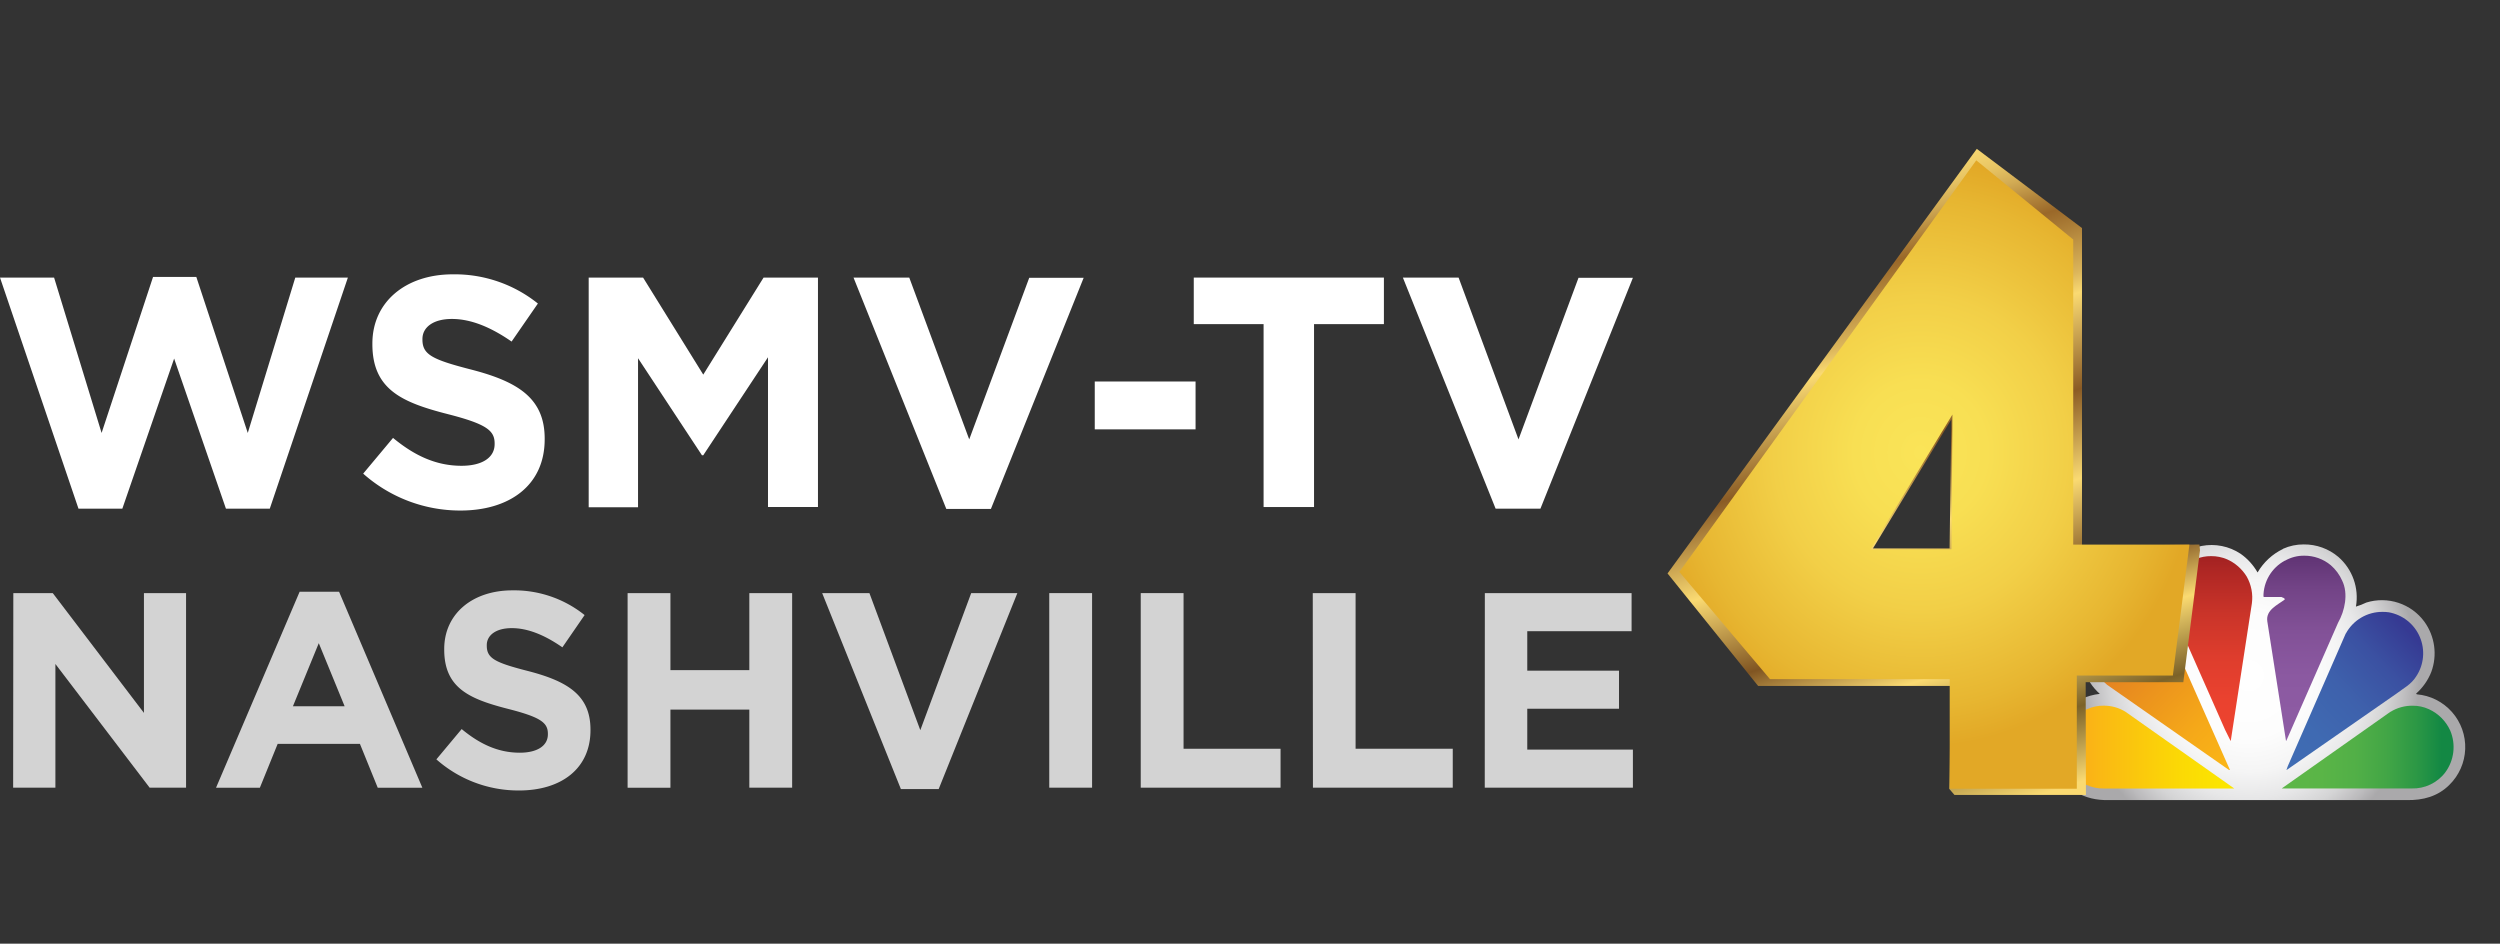 <svg id="Layer_1" data-name="Layer 1" xmlns="http://www.w3.org/2000/svg" xmlns:xlink="http://www.w3.org/1999/xlink" viewBox="0 0 570.38 215.3"><rect x="0" y="0" width="570.38" height="215.3" fill="#333333" stroke="none"/><defs><style>.cls-1{fill:none;}.cls-2{clip-path:url(#clip-path);}.cls-3{fill:url(#radial-gradient);}.cls-4{clip-path:url(#clip-path-2);}.cls-5{fill:url(#linear-gradient);}.cls-6{clip-path:url(#clip-path-3);}.cls-7{fill:url(#linear-gradient-2);}.cls-8{clip-path:url(#clip-path-4);}.cls-9{fill:url(#linear-gradient-3);}.cls-10{clip-path:url(#clip-path-5);}.cls-11{fill:url(#linear-gradient-4);}.cls-12{clip-path:url(#clip-path-6);}.cls-13{fill:url(#linear-gradient-5);}.cls-14{clip-path:url(#clip-path-7);}.cls-15{fill:url(#linear-gradient-6);}.cls-16{clip-path:url(#clip-path-8);}.cls-17{fill:url(#linear-gradient-7);}.cls-18{clip-path:url(#clip-path-9);}.cls-19{fill:url(#radial-gradient-2);}.cls-20{fill:#fff;}.cls-21{fill:#d3d3d3;}</style><clipPath id="clip-path" transform="translate(-323.55 -693.75)"><path class="cls-1" d="M844.41,819a13.49,13.49,0,0,0-5.79,5.36,13.2,13.2,0,0,0-3.88-4.27,12,12,0,0,0-18.46,12l-.1.13a12.32,12.32,0,0,0-10.22-.68,12.12,12.12,0,0,0-7.29,8.67,12.51,12.51,0,0,0,3.95,11.85,12.85,12.85,0,0,0-7.73,3.67,12.18,12.18,0,0,0-2.49,13.14c2.32,5,6.63,7.55,12.22,7.42h68c3.75.08,7.12-.84,9.74-3.45a12.08,12.08,0,0,0-7.41-20.68l-.16-.16a13,13,0,0,0,3.46-4.93,12.31,12.31,0,0,0-1.56-11.46,12,12,0,0,0-13.25-4.39,16.71,16.71,0,0,1-2.38.93,12.23,12.23,0,0,0-4-11.33,12,12,0,0,0-7.91-2.86,11.3,11.3,0,0,0-4.73,1"/></clipPath><radialGradient id="radial-gradient" cx="2.47" cy="607.17" r="0.32" gradientTransform="matrix(121.34, 0, 0, -126.99, 213.41, 77258.38)" gradientUnits="userSpaceOnUse"><stop offset="0" stop-color="#fff"/><stop offset="0.35" stop-color="#fdfdfd"/><stop offset="0.54" stop-color="#f5f5f5"/><stop offset="0.69" stop-color="#e7e7e8"/><stop offset="0.82" stop-color="#d4d4d5"/><stop offset="0.93" stop-color="#bcbbbd"/><stop offset="1" stop-color="#aaa9ab"/></radialGradient><clipPath id="clip-path-2" transform="translate(-323.55 -693.75)"><path class="cls-1" d="M844.83,821.67a9.27,9.27,0,0,0-4.87,8.17l.12.12,4,0c.27.18.69.16.76.55-1.62,1.26-4.39,2.38-4,5l4.27,27.3.1-.13L857,835.8c1.52-2.68,2.38-6.6.92-9.58a10,10,0,0,0-2.6-3.52,9.38,9.38,0,0,0-6.07-2.17,8.64,8.64,0,0,0-4.37,1.14"/></clipPath><linearGradient id="linear-gradient" x1="-3.95" y1="610.01" x2="-3.64" y2="610.01" gradientTransform="matrix(0, -145.88, -137.36, 0, 84315.74, -407.56)" gradientUnits="userSpaceOnUse"><stop offset="0" stop-color="#8e5ca4"/><stop offset="0.3" stop-color="#8b59a1"/><stop offset="0.53" stop-color="#825197"/><stop offset="0.75" stop-color="#724386"/><stop offset="0.95" stop-color="#5b2f6f"/><stop offset="1" stop-color="#552968"/></linearGradient><clipPath id="clip-path-3" transform="translate(-323.55 -693.75)"><path class="cls-1" d="M821.59,823.25a9.54,9.54,0,0,0-2.44,9.71l12.06,27.3,1.25,2.52a.1.1,0,0,0,.06-.11l4.8-31.25a9.79,9.79,0,0,0-1.18-6.13,10.09,10.09,0,0,0-4.5-3.94,9.15,9.15,0,0,0-3.59-.72,9,9,0,0,0-6.47,2.63"/></clipPath><linearGradient id="linear-gradient-2" x1="-3.97" y1="609.68" x2="-3.65" y2="609.68" gradientTransform="matrix(0, -145.3, -136.81, 0, 83915.75, -407.57)" gradientUnits="userSpaceOnUse"><stop offset="0" stop-color="#ee4430"/><stop offset="0.21" stop-color="#ea422f"/><stop offset="0.42" stop-color="#de3d2d"/><stop offset="0.63" stop-color="#ca3429"/><stop offset="0.84" stop-color="#af2724"/><stop offset="1" stop-color="#941b1f"/></linearGradient><clipPath id="clip-path-4" transform="translate(-323.55 -693.75)"><path class="cls-1" d="M858.74,838.28l-13.24,30.3-.29.83h.06l25-17.38c1.56-1.2,3.41-2.12,4.53-3.94a9.51,9.51,0,0,0-6.27-14.65,10.44,10.44,0,0,0-1.39-.09,9.44,9.44,0,0,0-8.38,4.94"/></clipPath><linearGradient id="linear-gradient-3" x1="-1.19" y1="607.99" x2="-0.87" y2="607.99" gradientTransform="matrix(102.15, -108.48, -102.15, -108.48, 62744.67, 66004.59)" gradientUnits="userSpaceOnUse"><stop offset="0" stop-color="#406db4"/><stop offset="0.34" stop-color="#3f6ab2"/><stop offset="0.58" stop-color="#3e61ac"/><stop offset="0.8" stop-color="#3b51a2"/><stop offset="0.99" stop-color="#363c94"/><stop offset="1" stop-color="#363a93"/></linearGradient><clipPath id="clip-path-5" transform="translate(-323.55 -693.75)"><path class="cls-1" d="M806.94,834a9.65,9.65,0,0,0-5.63,6.32,9.35,9.35,0,0,0,3,9.69l27.79,19.41h.22l-13.79-31.13a9.42,9.42,0,0,0-8.27-4.89,9.57,9.57,0,0,0-3.34.61"/></clipPath><linearGradient id="linear-gradient-4" x1="4.8" y1="610.87" x2="5.12" y2="610.87" gradientTransform="matrix(102.14, 108.48, 102.14, -108.48, -62411.99, 65888.05)" gradientUnits="userSpaceOnUse"><stop offset="0" stop-color="#d86627"/><stop offset="0.01" stop-color="#d86627"/><stop offset="0.38" stop-color="#e7891f"/><stop offset="0.78" stop-color="#f5a819"/><stop offset="1" stop-color="#fab416"/></linearGradient><clipPath id="clip-path-6" transform="translate(-323.55 -693.75)"><path class="cls-1" d="M868.95,856.13l-24.82,17.51,29.63,0a9.28,9.28,0,0,0,7.67-3.65,9.71,9.71,0,0,0,1.15-9.55,9.82,9.82,0,0,0-4.86-4.88,8.72,8.72,0,0,0-3.76-.8,9.36,9.36,0,0,0-5,1.39"/></clipPath><linearGradient id="linear-gradient-5" x1="2.34" y1="607.6" x2="2.66" y2="607.6" gradientTransform="matrix(122.98, 0, 0, -130.61, 230.02, 79531.28)" gradientUnits="userSpaceOnUse"><stop offset="0" stop-color="#5db747"/><stop offset="0.3" stop-color="#5ab547"/><stop offset="0.51" stop-color="#51af47"/><stop offset="0.69" stop-color="#41a546"/><stop offset="0.86" stop-color="#2b9745"/><stop offset="1" stop-color="#138844"/></linearGradient><clipPath id="clip-path-7" transform="translate(-323.55 -693.75)"><path class="cls-1" d="M799.71,855.54A9.49,9.49,0,0,0,796,870a9.31,9.31,0,0,0,7.68,3.65l29.63,0-24.83-17.51a9.33,9.33,0,0,0-5-1.39,8.69,8.69,0,0,0-3.75.8"/></clipPath><linearGradient id="linear-gradient-6" x1="3.21" y1="607.61" x2="3.53" y2="607.61" gradientTransform="matrix(122.98, 0, 0, -130.61, 73.06, 79527.03)" gradientUnits="userSpaceOnUse"><stop offset="0" stop-color="#f9a11e"/><stop offset="0.28" stop-color="#fab814"/><stop offset="0.75" stop-color="#fbd905"/><stop offset="1" stop-color="#fbe500"/></linearGradient><clipPath id="clip-path-8" transform="translate(-323.55 -693.75)"><path class="cls-1" d="M768.35,818.87l-17.48,0,17.89-29.45Zm57-.89-26.79.36V745.78l-24-18.07-70.56,96.87,20.67,25.67h44l-.39,23.49,1.18,1.37h30l-.06-25.71h22.28l3.8-30.1Z"/></clipPath><linearGradient id="linear-gradient-7" x1="1.96" y1="613.12" x2="2.36" y2="613.12" gradientTransform="matrix(96.29, 359.35, 338.41, -102.25, -207252.09, 62027.12)" gradientUnits="userSpaceOnUse"><stop offset="0" stop-color="#9a6829"/><stop offset="0.01" stop-color="#9a6829"/><stop offset="0.02" stop-color="#fada72"/><stop offset="0.04" stop-color="#f5d56f"/><stop offset="0.07" stop-color="#e8c564"/><stop offset="0.1" stop-color="#d2ab54"/><stop offset="0.13" stop-color="#b4873d"/><stop offset="0.16" stop-color="#9a6829"/><stop offset="0.19" stop-color="#ac7e37"/><stop offset="0.26" stop-color="#dcb65b"/><stop offset="0.29" stop-color="#fada72"/><stop offset="0.43" stop-color="#8a5b25"/><stop offset="0.56" stop-color="#fada72"/><stop offset="0.69" stop-color="#805522"/><stop offset="0.78" stop-color="#fada72"/><stop offset="0.89" stop-color="#7c6228"/><stop offset="1" stop-color="#fada72"/></linearGradient><clipPath id="clip-path-9" transform="translate(-323.55 -693.75)"><path class="cls-1" d="M768.78,819.06l-18.48.08L769,788.33ZM796.56,818v-69.6l-22.12-18.07-67.74,93.9,20.68,24.47h41v25h29V847.87h21.91L823.07,818Z"/></clipPath><radialGradient id="radial-gradient-2" cx="3.38" cy="609.03" r="0.4" gradientTransform="matrix(157.76, 0, 0, -167.55, -95.05, 102146.57)" gradientUnits="userSpaceOnUse"><stop offset="0" stop-color="#fae458"/><stop offset="0.24" stop-color="#f8df53"/><stop offset="0.53" stop-color="#f2cf47"/><stop offset="0.86" stop-color="#e7b631"/><stop offset="1" stop-color="#e2a826"/></radialGradient></defs><title>WSMV4w</title><g class="cls-2"><rect class="cls-3" x="467.02" y="123.6" width="96.32" height="59.09"/></g><g class="cls-4"><rect class="cls-5" x="516.41" y="126.78" width="19.38" height="42.31"/></g><g class="cls-6"><rect class="cls-7" x="494.47" y="126.87" width="19.64" height="42.16"/></g><g class="cls-8"><polygon class="cls-9" points="504.68 157.63 537.53 122.74 570.38 157.63 537.53 192.51 504.68 157.63"/></g><g class="cls-10"><polygon class="cls-11" points="492.79 122.64 525.75 157.65 492.79 192.66 459.83 157.65 492.79 122.64"/></g><g class="cls-12"><rect class="cls-13" x="520.58" y="160.99" width="39.82" height="18.96"/></g><g class="cls-14"><rect class="cls-15" x="469.91" y="160.99" width="39.83" height="18.96"/></g><g class="cls-16"><polygon class="cls-17" points="492.87 0 538.5 170.31 389.6 215.3 343.97 44.99 492.87 0"/></g><g class="cls-18"><rect class="cls-19" x="383.15" y="36.56" width="116.37" height="143.42"/></g><g id="WSMV-TV_NAHSVILLE" data-name="WSMV-TV NAHSVILLE"><path class="cls-20" d="M323.55,757.08h12.34l10.84,35.45,11.74-35.6h9.87l11.74,35.6,10.84-35.45h12L385.1,809.81h-10l-11.82-34.25-11.82,34.25h-10Z" transform="translate(-323.55 -693.75)"/><path class="cls-20" d="M406.41,801.81l6.81-8.15c4.71,3.89,9.65,6.36,15.63,6.36,4.71,0,7.55-1.87,7.55-4.94v-.15c0-2.92-1.79-4.41-10.54-6.66-10.54-2.69-17.35-5.61-17.35-16v-.15c0-9.5,7.63-15.78,18.32-15.78A30.3,30.3,0,0,1,446.27,763l-6,8.68c-4.64-3.22-9.2-5.16-13.61-5.16s-6.73,2-6.73,4.56v.15c0,3.44,2.24,4.56,11.29,6.88,10.62,2.77,16.6,6.58,16.6,15.71V794c0,10.4-7.93,16.23-19.22,16.23A33.31,33.31,0,0,1,406.41,801.81Z" transform="translate(-323.55 -693.75)"/><path class="cls-20" d="M457.86,757.08h12.41L484,779.22l13.76-22.14h12.41v52.35H498.77V775.26L484,797.62h-.3l-14.58-22.14v34H457.86Z" transform="translate(-323.55 -693.75)"/><path class="cls-20" d="M518.28,757.08H531L544.68,794l13.69-36.87h12.42l-21.16,52.73H539.45Z" transform="translate(-323.55 -693.75)"/><path class="cls-20" d="M573.32,780.79h23v10.92h-23Z" transform="translate(-323.55 -693.75)"/><path class="cls-20" d="M611.84,767.7H595.91V757.08h43.38V767.7H623.35v41.73H611.84Z" transform="translate(-323.55 -693.75)"/><path class="cls-20" d="M643.62,757.08h12.71L670,794l13.69-36.87h12.41L675,809.81H664.78Z" transform="translate(-323.55 -693.75)"/><path class="cls-21" d="M326.59,829.07h9l20.8,27.33V829.07H366v44.39h-8.31l-21.5-28.22v28.22h-9.64Z" transform="translate(-323.55 -693.75)"/><path class="cls-21" d="M391.91,828.76h9l19,44.71H409.73l-4.06-10H386.9l-4.06,10h-10Zm10.27,26.13-5.9-14.4-5.9,14.4Z" transform="translate(-323.55 -693.75)"/><path class="cls-21" d="M423.11,867l5.77-6.91c4,3.3,8.18,5.39,13.26,5.39,4,0,6.41-1.59,6.41-4.19v-.13c0-2.47-1.52-3.74-8.94-5.64-8.94-2.28-14.71-4.76-14.71-13.57v-.13c0-8.05,6.47-13.38,15.54-13.38a25.7,25.7,0,0,1,16.49,5.64l-5.07,7.36c-3.93-2.73-7.8-4.38-11.54-4.38s-5.71,1.71-5.71,3.87v.13c0,2.92,1.9,3.87,9.58,5.83,9,2.35,14.08,5.58,14.08,13.32v.13c0,8.82-6.72,13.76-16.3,13.76A28.25,28.25,0,0,1,423.11,867Z" transform="translate(-323.55 -693.75)"/><path class="cls-21" d="M466.74,829.07h9.77v17.57h18V829.07h9.77v44.39h-9.77V855.65h-18v17.82h-9.77Z" transform="translate(-323.55 -693.75)"/><path class="cls-21" d="M511.13,829.07h10.78l11.61,31.27,11.61-31.27h10.53l-17.95,44.71h-8.62Z" transform="translate(-323.55 -693.75)"/><path class="cls-21" d="M562.94,829.07h9.77v44.39h-9.77Z" transform="translate(-323.55 -693.75)"/><path class="cls-21" d="M583.81,829.07h9.77v35.51h22.13v8.88h-31.9Z" transform="translate(-323.55 -693.75)"/><path class="cls-21" d="M623.06,829.07h9.77v35.51H655v8.88h-31.9Z" transform="translate(-323.55 -693.75)"/><path class="cls-21" d="M662.32,829.07H695.8v8.69H672v9h20.93v8.69H672v9.32h24.1v8.69h-33.8Z" transform="translate(-323.55 -693.75)"/></g></svg>